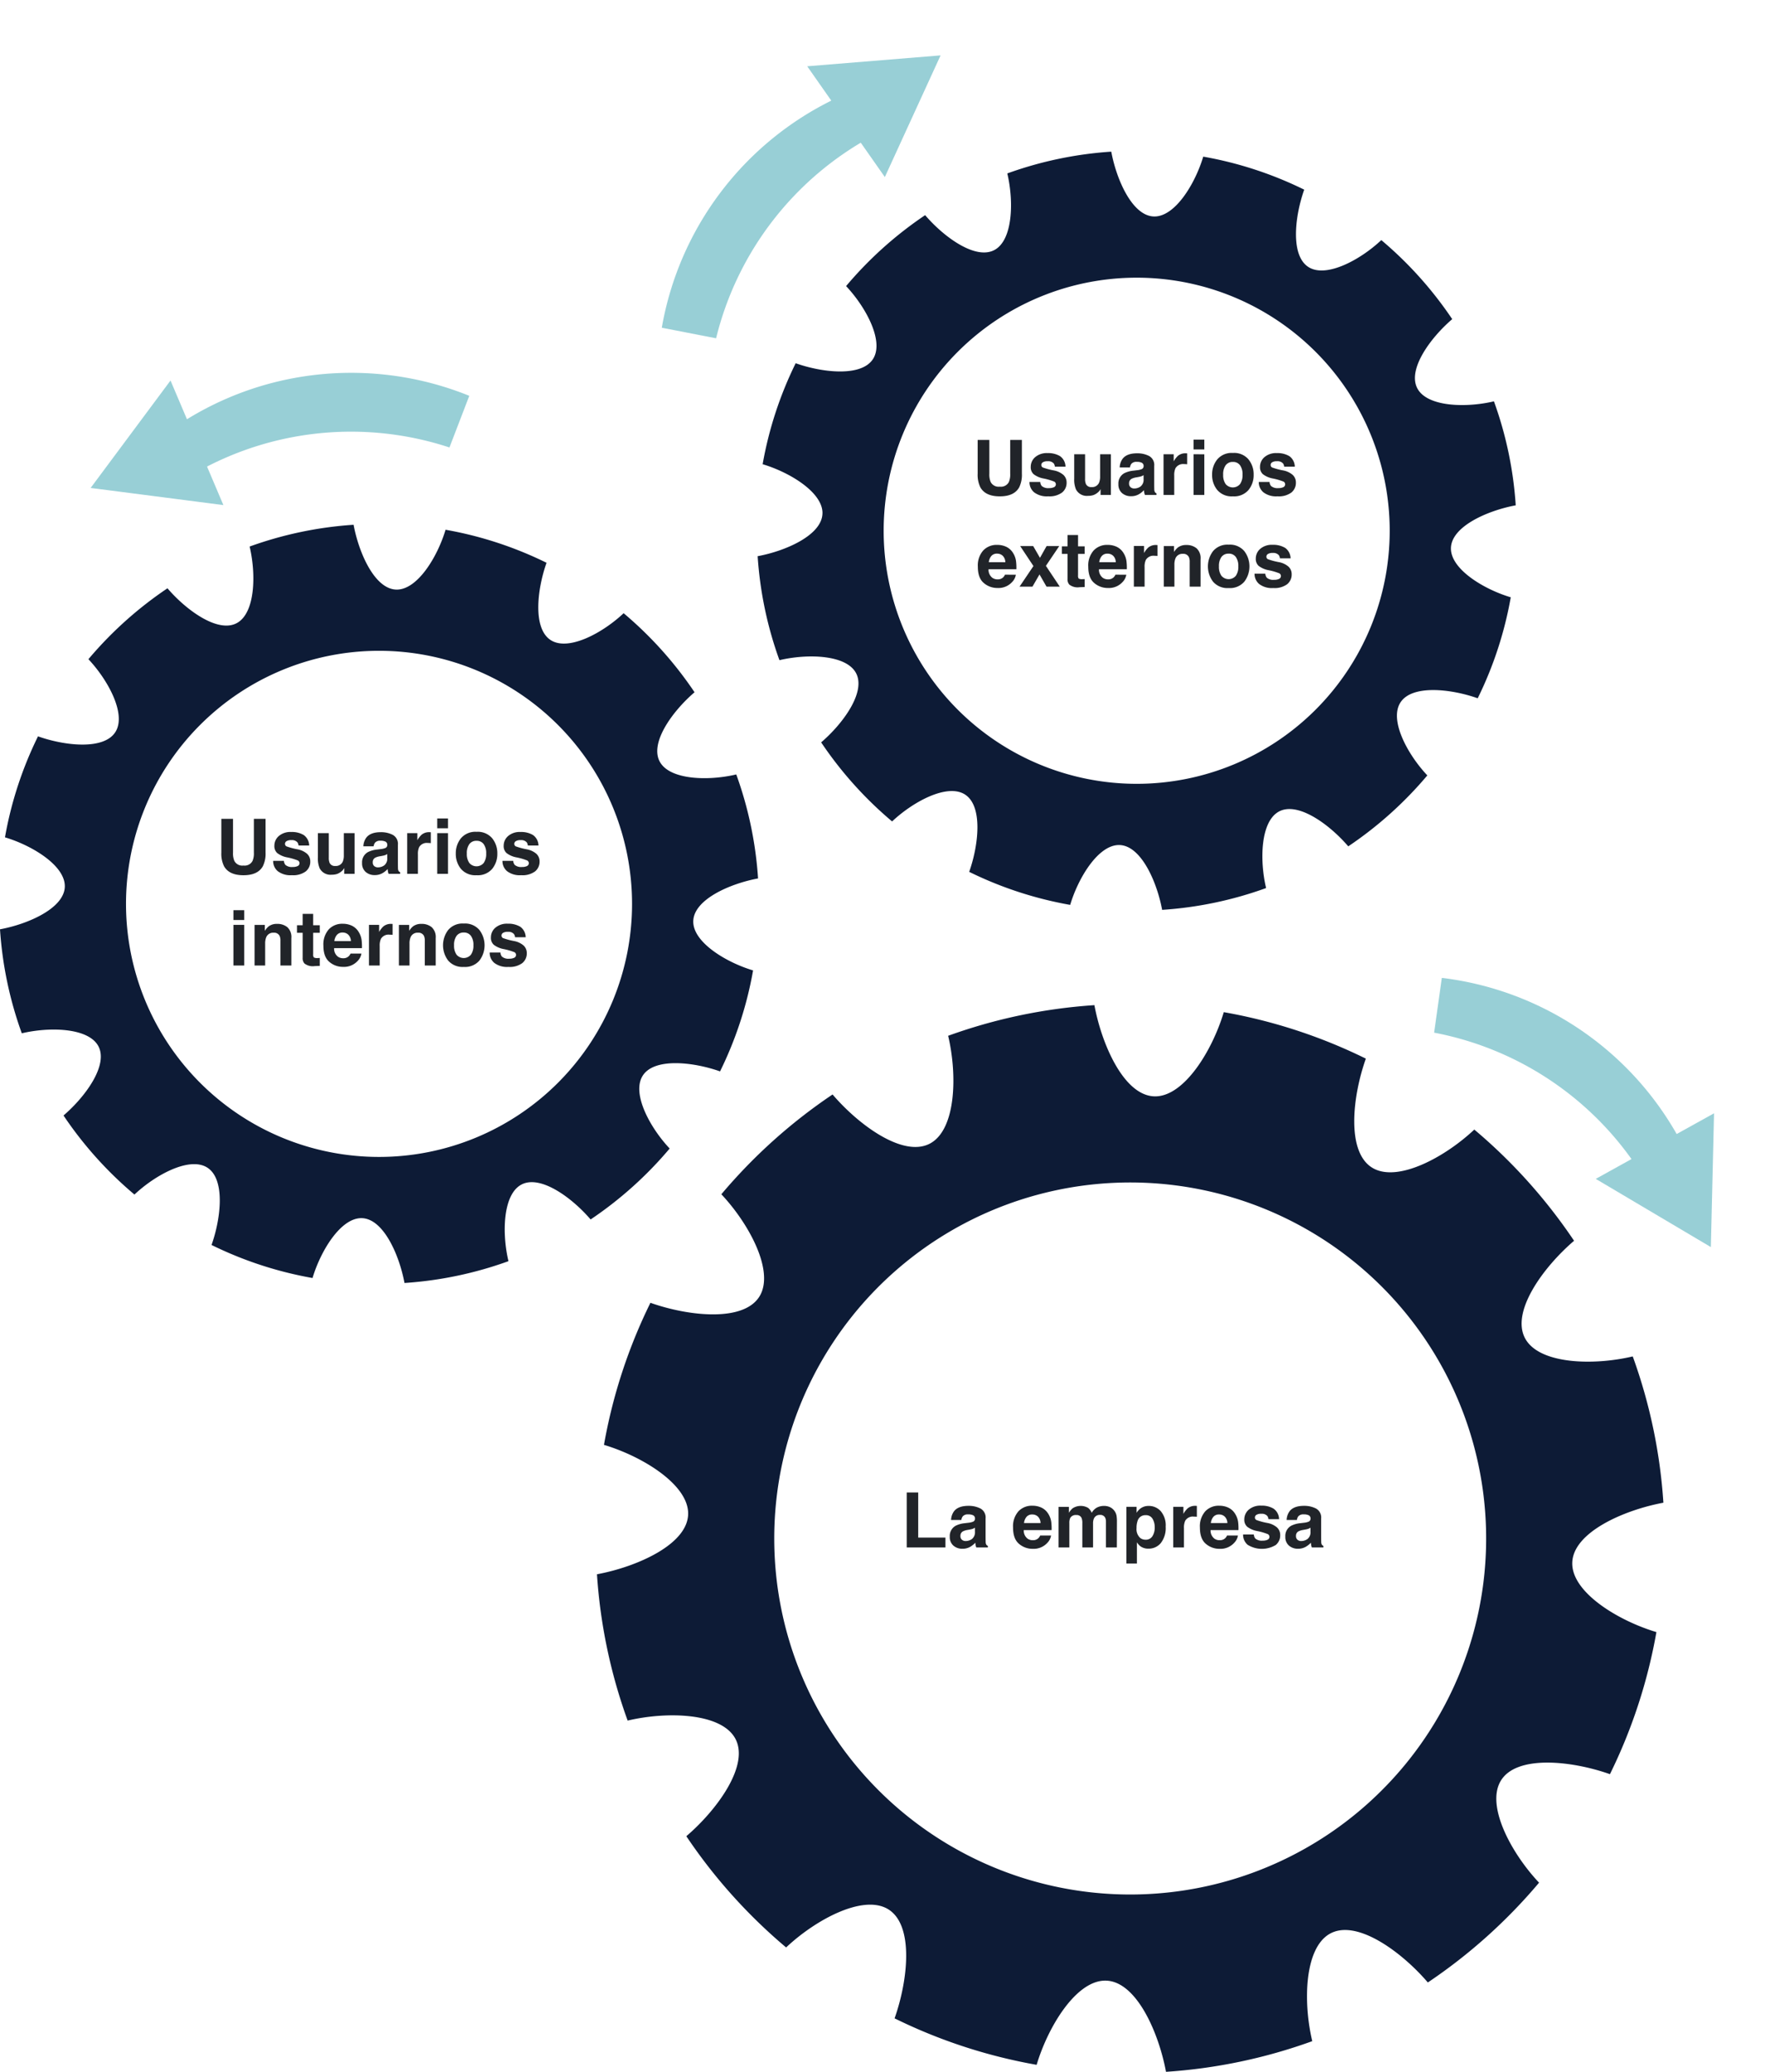 <svg xmlns="http://www.w3.org/2000/svg" width="509.635" height="596.422" viewBox="0 0 509.635 596.422">
  <g id="Grupo_1151964" data-name="Grupo 1151964" transform="translate(-548 -3060.793)">
    <path id="Trazado_986436" data-name="Trazado 986436" d="M26.253,236.965c0-8.37-13.16-16.446-24.238-19.762a152.418,152.418,0,0,1,13.377-40.9c10.951,3.882,27.061,5.677,31.51-2.023,4.186-7.242-3.169-20.806-11.089-29.219a154.786,154.786,0,0,1,32.022-28.728c7.545,8.828,20.584,18.434,28.286,13.993,7.253-4.183,7.657-19.632,4.991-30.886a153.324,153.324,0,0,1,42.114-8.82c2.115,11.42,8.616,26.256,17.5,26.256,8.37,0,16.438-13.16,19.751-24.241a152.466,152.466,0,0,1,40.907,13.38c-3.893,10.962-5.688,27.069,2.014,31.51,7.244,4.183,20.8-3.169,29.211-11.089a154.155,154.155,0,0,1,28.725,32.012c-8.828,7.556-18.423,20.595-13.982,28.3,4.183,7.253,19.624,7.656,30.878,4.991a152.871,152.871,0,0,1,8.825,42.114c-11.417,2.115-26.242,8.608-26.242,17.49-.011,8.37,13.158,16.446,24.23,19.759a152.489,152.489,0,0,1-13.38,40.9c-10.951-3.882-27.058-5.677-31.5,2.025-4.183,7.242,3.161,20.8,11.092,29.211a154.466,154.466,0,0,1-32.022,28.726c-7.556-8.828-20.595-18.426-28.289-13.982-7.253,4.183-7.662,19.624-4.991,30.878a153.032,153.032,0,0,1-42.111,8.825c-2.126-11.417-8.619-26.253-17.5-26.253-8.37,0-16.435,13.158-19.751,24.241a152.543,152.543,0,0,1-40.9-13.38c3.882-10.953,5.685-27.061-2.014-31.51-7.244-4.183-20.8,3.169-29.214,11.1a154.027,154.027,0,0,1-28.734-32.022c8.828-7.545,18.434-20.595,13.993-28.294-4.186-7.253-19.635-7.657-30.889-4.991A152.869,152.869,0,0,1,0,254.456c11.425-2.115,26.253-8.608,26.253-17.49M153.532,346.643A102.489,102.489,0,1,0,51.042,244.156a102.489,102.489,0,0,0,102.49,102.487" transform="translate(719.885 3259.532)" fill="#0d1b36"/>
    <path id="Trazado_986438" data-name="Trazado 986438" d="M34.343,104.024c0-5.951-9.354-11.691-17.23-14.047a108.241,108.241,0,0,1,9.511-29.07c7.784,2.76,19.233,4.034,22.4-1.44C52,54.319,46.769,44.677,41.14,38.7A109.974,109.974,0,0,1,63.9,18.278c5.363,6.274,14.633,13.1,20.107,9.945,5.157-2.974,5.441-13.955,3.549-21.956A109.07,109.07,0,0,1,117.492,0c1.5,8.117,6.125,18.661,12.439,18.661,5.948,0,11.685-9.354,14.041-17.227a108.3,108.3,0,0,1,29.075,9.508c-2.765,7.792-4.042,19.242,1.432,22.4,5.149,2.974,14.784-2.25,20.765-7.882a109.669,109.669,0,0,1,20.418,22.755c-6.274,5.371-13.1,14.638-9.939,20.115,2.974,5.154,13.949,5.441,21.95,3.546a108.633,108.633,0,0,1,6.274,29.937c-8.117,1.5-18.656,6.117-18.656,12.431-.005,5.948,9.354,11.691,17.224,14.047A108.241,108.241,0,0,1,223,157.359c-7.784-2.76-19.233-4.034-22.389,1.44-2.977,5.149,2.245,14.782,7.882,20.763a109.84,109.84,0,0,1-22.764,20.421c-5.368-6.277-14.638-13.1-20.107-9.939-5.154,2.974-5.447,13.949-3.549,21.947a108.758,108.758,0,0,1-29.935,6.276c-1.51-8.117-6.125-18.664-12.439-18.664-5.948,0-11.683,9.354-14.039,17.233a108.519,108.519,0,0,1-29.078-9.511c2.76-7.784,4.042-19.236-1.432-22.4-5.149-2.974-14.782,2.25-20.765,7.887a109.57,109.57,0,0,1-20.424-22.761c6.274-5.366,13.1-14.641,9.945-20.115-2.974-5.154-13.955-5.441-21.956-3.546a108.635,108.635,0,0,1-6.274-29.935c8.123-1.5,18.661-6.119,18.661-12.434m90.474,77.962a72.852,72.852,0,1,0-72.854-72.851,72.853,72.853,0,0,0,72.854,72.851" transform="translate(750.475 3104.452)" fill="#0d1b36"/>
    <path id="Trazado_986440" data-name="Trazado 986440" d="M114.807,143.641c0-5.948-9.354-11.691-17.23-14.047a108.239,108.239,0,0,1,9.511-29.07c7.784,2.76,19.233,4.034,22.4-1.44,2.974-5.149-2.253-14.787-7.882-20.771A109.974,109.974,0,0,1,144.365,57.9C149.728,64.169,159,71,164.472,67.84c5.157-2.974,5.441-13.955,3.549-21.956a109.069,109.069,0,0,1,29.935-6.268c1.5,8.117,6.125,18.661,12.439,18.661,5.948,0,11.685-9.354,14.041-17.227a108.3,108.3,0,0,1,29.075,9.508c-2.765,7.792-4.042,19.242,1.432,22.4,5.151,2.974,14.784-2.25,20.765-7.882A109.669,109.669,0,0,1,296.127,87.83c-6.274,5.371-13.1,14.638-9.939,20.115,2.974,5.154,13.949,5.441,21.95,3.546a108.634,108.634,0,0,1,6.274,29.937c-8.115,1.5-18.656,6.117-18.656,12.431-.005,5.948,9.354,11.691,17.224,14.047a108.241,108.241,0,0,1-9.511,29.07c-7.784-2.76-19.233-4.034-22.389,1.44-2.977,5.149,2.245,14.782,7.882,20.763A109.84,109.84,0,0,1,266.2,239.6c-5.368-6.277-14.638-13.1-20.107-9.939-5.154,2.974-5.447,13.949-3.546,21.947a108.8,108.8,0,0,1-29.937,6.277c-1.51-8.117-6.125-18.664-12.439-18.664-5.948,0-11.683,9.356-14.039,17.233a108.519,108.519,0,0,1-29.078-9.511c2.76-7.784,4.042-19.236-1.432-22.4-5.149-2.974-14.782,2.25-20.763,7.887a109.507,109.507,0,0,1-20.426-22.761c6.274-5.366,13.1-14.641,9.945-20.115-2.974-5.154-13.955-5.441-21.956-3.546a108.634,108.634,0,0,1-6.274-29.937c8.123-1.5,18.661-6.117,18.661-12.431M205.281,221.6a72.852,72.852,0,1,0-72.854-72.851A72.853,72.853,0,0,0,205.281,221.6" transform="translate(451.854 3172.246)" fill="#0d1b36"/>
    <path id="Trazado_986774" data-name="Trazado 986774" d="M13.356,10.9V1.166h3.362V10.9a8.152,8.152,0,0,1-.784,3.932q-1.461,2.578-5.575,2.578T4.773,14.83A8.152,8.152,0,0,1,3.988,10.9V1.166H7.351V10.9a5.5,5.5,0,0,0,.387,2.385,2.566,2.566,0,0,0,2.621,1.332,2.556,2.556,0,0,0,2.61-1.332A5.5,5.5,0,0,0,13.356,10.9ZM27.7,5.828a3.772,3.772,0,0,1,1.579,3.029H26.214a1.811,1.811,0,0,0-.333-.935A2.1,2.1,0,0,0,24.162,7.3a2.47,2.47,0,0,0-1.423.312.9.9,0,0,0-.424.73.8.8,0,0,0,.451.763,19.531,19.531,0,0,0,3.19.849,5.86,5.86,0,0,1,2.739,1.3,2.951,2.951,0,0,1,.9,2.2A3.558,3.558,0,0,1,28.3,16.3a6.081,6.081,0,0,1-4,1.1,6.024,6.024,0,0,1-4.077-1.166,3.792,3.792,0,0,1-1.316-2.97h3.1a2.044,2.044,0,0,0,.419,1.16,2.832,2.832,0,0,0,2.105.612,3.209,3.209,0,0,0,1.434-.269.9.9,0,0,0,.1-1.59,17.48,17.48,0,0,0-3.19-.924,6.645,6.645,0,0,1-2.8-1.235,2.678,2.678,0,0,1-.816-2.105,3.652,3.652,0,0,1,1.273-2.788,5.113,5.113,0,0,1,3.583-1.166A6.633,6.633,0,0,1,27.7,5.828Zm11.677,9.518q-.043.054-.215.322a2.157,2.157,0,0,1-.408.473,4.263,4.263,0,0,1-1.391.881,4.741,4.741,0,0,1-1.574.236,3.508,3.508,0,0,1-3.5-1.869,7.152,7.152,0,0,1-.5-3.04V5.291h3.137v7.058a3.694,3.694,0,0,0,.236,1.5,1.636,1.636,0,0,0,1.644.892,2.148,2.148,0,0,0,2.148-1.268,4.589,4.589,0,0,0,.3-1.815V5.291h3.1V17H39.373Zm6.37-8.787q1.214-1.547,4.168-1.547a7.405,7.405,0,0,1,3.416.763,2.928,2.928,0,0,1,1.493,2.879v5.371q0,.559.021,1.354a1.7,1.7,0,0,0,.183.816,1.1,1.1,0,0,0,.451.354V17h-3.33a3.41,3.41,0,0,1-.193-.666q-.054-.312-.086-.709A6.29,6.29,0,0,1,50.405,16.8a4.394,4.394,0,0,1-2.234.569,3.842,3.842,0,0,1-2.626-.908,3.238,3.238,0,0,1-1.037-2.573,3.339,3.339,0,0,1,1.665-3.126,7.393,7.393,0,0,1,2.686-.752L49.9,9.878a4.779,4.779,0,0,0,1.214-.269.92.92,0,0,0,.655-.87,1.032,1.032,0,0,0-.5-.994A3.12,3.12,0,0,0,49.8,7.472a1.91,1.91,0,0,0-1.536.537,2.232,2.232,0,0,0-.43,1.074H44.884A4.493,4.493,0,0,1,45.743,6.559Zm2.277,8.229a1.6,1.6,0,0,0,1.053.354,3.118,3.118,0,0,0,1.821-.58,2.474,2.474,0,0,0,.865-2.116V11.307a3.327,3.327,0,0,1-.585.3,4.9,4.9,0,0,1-.811.209l-.687.129a4.439,4.439,0,0,0-1.386.419,1.4,1.4,0,0,0-.709,1.3A1.344,1.344,0,0,0,48.021,14.787Zm15.4-6.671a2.539,2.539,0,0,0-2.481,1.2,4.68,4.68,0,0,0-.354,2.084V17H57.506V5.291h2.922V7.332a6.473,6.473,0,0,1,1.235-1.6,3.363,3.363,0,0,1,2.234-.72q.086,0,.145.005t.263.016V8.17q-.29-.032-.516-.043T63.425,8.116Zm5.822-2.825V17h-3.1V5.291Zm0-4.222V3.895h-3.1V1.069Zm12.729,5.7a6.833,6.833,0,0,1,1.482,4.394,6.788,6.788,0,0,1-1.482,4.41,5.447,5.447,0,0,1-4.5,1.832,5.447,5.447,0,0,1-4.5-1.832,6.788,6.788,0,0,1-1.482-4.41,6.833,6.833,0,0,1,1.482-4.394,5.409,5.409,0,0,1,4.5-1.858A5.409,5.409,0,0,1,81.977,6.773Zm-4.512.73a2.446,2.446,0,0,0-2.068.951,4.4,4.4,0,0,0-.725,2.712,4.423,4.423,0,0,0,.725,2.718,2.709,2.709,0,0,0,4.13,0,4.448,4.448,0,0,0,.72-2.718,4.423,4.423,0,0,0-.72-2.712A2.432,2.432,0,0,0,77.465,7.5ZM93.718,5.828A3.772,3.772,0,0,1,95.3,8.857H92.236a1.811,1.811,0,0,0-.333-.935A2.1,2.1,0,0,0,90.184,7.3a2.47,2.47,0,0,0-1.423.312.9.9,0,0,0-.424.73.8.8,0,0,0,.451.763,19.531,19.531,0,0,0,3.19.849,5.86,5.86,0,0,1,2.739,1.3,2.951,2.951,0,0,1,.9,2.2A3.558,3.558,0,0,1,94.325,16.3a6.081,6.081,0,0,1-4,1.1,6.024,6.024,0,0,1-4.077-1.166,3.792,3.792,0,0,1-1.316-2.97h3.1a2.044,2.044,0,0,0,.419,1.16,2.832,2.832,0,0,0,2.105.612,3.209,3.209,0,0,0,1.434-.269.9.9,0,0,0,.1-1.59,17.48,17.48,0,0,0-3.19-.924,6.645,6.645,0,0,1-2.8-1.235,2.678,2.678,0,0,1-.816-2.105,3.652,3.652,0,0,1,1.273-2.788,5.113,5.113,0,0,1,3.583-1.166A6.633,6.633,0,0,1,93.718,5.828ZM10.568,31.691V43.4h-3.1V31.691Zm0-4.222v2.825h-3.1V27.469Zm8.476,6.488a2.132,2.132,0,0,0-2.138,1.321,4.538,4.538,0,0,0-.3,1.783V43.4H13.554V31.713h2.954v1.708a5.2,5.2,0,0,1,1.117-1.3,3.883,3.883,0,0,1,2.4-.709,4.52,4.52,0,0,1,2.97.951,3.866,3.866,0,0,1,1.155,3.153V43.4H21.009V36.278a3.25,3.25,0,0,0-.247-1.418A1.738,1.738,0,0,0,19.044,33.958Zm13.288,7.262v2.288l-1.45.054a3.892,3.892,0,0,1-2.965-.752,2.239,2.239,0,0,1-.516-1.622V33.979H25.768V31.8H27.4V28.533H30.43V31.8h1.9v2.181h-1.9v6.188a1.394,1.394,0,0,0,.183.9,2.011,2.011,0,0,0,1.117.177q.14,0,.3-.005T32.332,41.219ZM44.32,39.963a3.884,3.884,0,0,1-1.085,2.116,5.316,5.316,0,0,1-4.211,1.708,5.938,5.938,0,0,1-3.942-1.439q-1.708-1.439-1.708-4.684A6.51,6.51,0,0,1,34.915,33a5.271,5.271,0,0,1,4-1.622,6.136,6.136,0,0,1,2.632.548,4.61,4.61,0,0,1,1.934,1.729,5.9,5.9,0,0,1,.892,2.417,15.609,15.609,0,0,1,.1,2.32H36.457a2.91,2.91,0,0,0,1.106,2.471,2.606,2.606,0,0,0,1.525.44,2.2,2.2,0,0,0,1.536-.537,2.551,2.551,0,0,0,.569-.806Zm-3.029-3.588a2.665,2.665,0,0,0-.736-1.842,2.285,2.285,0,0,0-1.638-.628,2.079,2.079,0,0,0-1.649.666,3.324,3.324,0,0,0-.736,1.8ZM52.42,34.516a2.539,2.539,0,0,0-2.481,1.2,4.68,4.68,0,0,0-.354,2.084v5.6H46.5V31.691h2.922v2.041a6.473,6.473,0,0,1,1.235-1.6,3.363,3.363,0,0,1,2.234-.72q.086,0,.145.005t.263.016V34.57q-.29-.032-.516-.043T52.42,34.516Zm8.186-.559a2.132,2.132,0,0,0-2.138,1.321,4.538,4.538,0,0,0-.3,1.783V43.4H55.116V31.713H58.07v1.708a5.2,5.2,0,0,1,1.117-1.3,3.883,3.883,0,0,1,2.4-.709,4.52,4.52,0,0,1,2.97.951,3.866,3.866,0,0,1,1.155,3.153V43.4H62.571V36.278a3.25,3.25,0,0,0-.247-1.418A1.738,1.738,0,0,0,60.605,33.958ZM78.3,33.173a7.276,7.276,0,0,1,0,8.8,5.447,5.447,0,0,1-4.5,1.832,5.447,5.447,0,0,1-4.5-1.832,7.276,7.276,0,0,1,0-8.8,5.409,5.409,0,0,1,4.5-1.858A5.409,5.409,0,0,1,78.3,33.173Zm-4.512.73a2.446,2.446,0,0,0-2.068.951,4.4,4.4,0,0,0-.725,2.712,4.423,4.423,0,0,0,.725,2.718,2.709,2.709,0,0,0,4.13,0,4.448,4.448,0,0,0,.72-2.718,4.423,4.423,0,0,0-.72-2.712A2.432,2.432,0,0,0,73.786,33.9Zm16.253-1.676a3.772,3.772,0,0,1,1.579,3.029H88.556a1.811,1.811,0,0,0-.333-.935A2.1,2.1,0,0,0,86.5,33.7a2.47,2.47,0,0,0-1.423.312.9.9,0,0,0-.424.73.8.8,0,0,0,.451.763,19.531,19.531,0,0,0,3.19.849,5.86,5.86,0,0,1,2.739,1.3,2.951,2.951,0,0,1,.9,2.2A3.558,3.558,0,0,1,90.646,42.7a6.081,6.081,0,0,1-4,1.1,6.024,6.024,0,0,1-4.077-1.166,3.792,3.792,0,0,1-1.316-2.97h3.1a2.044,2.044,0,0,0,.419,1.16,2.832,2.832,0,0,0,2.105.612,3.209,3.209,0,0,0,1.434-.269.9.9,0,0,0,.1-1.59,17.48,17.48,0,0,0-3.19-.924,6.645,6.645,0,0,1-2.8-1.235,2.678,2.678,0,0,1-.816-2.105,3.652,3.652,0,0,1,1.273-2.788,5.113,5.113,0,0,1,3.583-1.166A6.633,6.633,0,0,1,90.039,32.228Z" transform="translate(607.742 3295.344)" fill="#212429"/>
    <path id="Trazado_986775" data-name="Trazado 986775" d="M13.471,10.9V1.166h3.362V10.9a8.152,8.152,0,0,1-.784,3.932q-1.461,2.578-5.575,2.578T4.888,14.83A8.152,8.152,0,0,1,4.1,10.9V1.166H7.466V10.9a5.5,5.5,0,0,0,.387,2.385,2.566,2.566,0,0,0,2.621,1.332,2.556,2.556,0,0,0,2.61-1.332A5.5,5.5,0,0,0,13.471,10.9Zm14.341-5.07a3.772,3.772,0,0,1,1.579,3.029H26.329A1.811,1.811,0,0,0,26,7.923,2.1,2.1,0,0,0,24.277,7.3a2.47,2.47,0,0,0-1.423.312.9.9,0,0,0-.424.73.8.8,0,0,0,.451.763,19.531,19.531,0,0,0,3.19.849,5.86,5.86,0,0,1,2.739,1.3,2.951,2.951,0,0,1,.9,2.2A3.558,3.558,0,0,1,28.418,16.3a6.081,6.081,0,0,1-4,1.1,6.024,6.024,0,0,1-4.077-1.166,3.792,3.792,0,0,1-1.316-2.97h3.1a2.044,2.044,0,0,0,.419,1.16,2.832,2.832,0,0,0,2.105.612,3.209,3.209,0,0,0,1.434-.269.9.9,0,0,0,.1-1.59A17.48,17.48,0,0,0,23,12.252a6.645,6.645,0,0,1-2.8-1.235,2.678,2.678,0,0,1-.816-2.105,3.652,3.652,0,0,1,1.273-2.788,5.113,5.113,0,0,1,3.583-1.166A6.633,6.633,0,0,1,27.812,5.828Zm11.677,9.518q-.043.054-.215.322a2.157,2.157,0,0,1-.408.473,4.263,4.263,0,0,1-1.391.881,4.741,4.741,0,0,1-1.574.236,3.508,3.508,0,0,1-3.5-1.869,7.152,7.152,0,0,1-.5-3.04V5.291H35.03v7.058a3.694,3.694,0,0,0,.236,1.5,1.636,1.636,0,0,0,1.644.892,2.148,2.148,0,0,0,2.148-1.268,4.589,4.589,0,0,0,.3-1.815V5.291h3.1V17H39.488Zm6.37-8.787q1.214-1.547,4.168-1.547a7.405,7.405,0,0,1,3.416.763,2.928,2.928,0,0,1,1.493,2.879v5.371q0,.559.021,1.354a1.7,1.7,0,0,0,.183.816,1.1,1.1,0,0,0,.451.354V17h-3.33a3.41,3.41,0,0,1-.193-.666q-.054-.312-.086-.709A6.29,6.29,0,0,1,50.521,16.8a4.394,4.394,0,0,1-2.234.569,3.842,3.842,0,0,1-2.626-.908,3.238,3.238,0,0,1-1.037-2.573,3.339,3.339,0,0,1,1.665-3.126,7.393,7.393,0,0,1,2.686-.752l1.042-.129a4.779,4.779,0,0,0,1.214-.269.92.92,0,0,0,.655-.87,1.032,1.032,0,0,0-.5-.994,3.12,3.12,0,0,0-1.466-.274,1.91,1.91,0,0,0-1.536.537,2.232,2.232,0,0,0-.43,1.074H45A4.493,4.493,0,0,1,45.858,6.559Zm2.277,8.229a1.6,1.6,0,0,0,1.053.354,3.118,3.118,0,0,0,1.821-.58,2.474,2.474,0,0,0,.865-2.116V11.307a3.327,3.327,0,0,1-.585.3,4.9,4.9,0,0,1-.811.209l-.687.129a4.439,4.439,0,0,0-1.386.419,1.4,1.4,0,0,0-.709,1.3A1.344,1.344,0,0,0,48.136,14.787Zm15.4-6.671a2.539,2.539,0,0,0-2.481,1.2A4.68,4.68,0,0,0,60.7,11.4V17H57.621V5.291h2.922V7.332a6.473,6.473,0,0,1,1.235-1.6,3.363,3.363,0,0,1,2.234-.72q.086,0,.145.005t.263.016V8.17q-.29-.032-.516-.043T63.54,8.116Zm5.822-2.825V17h-3.1V5.291Zm0-4.222V3.895h-3.1V1.069Zm12.729,5.7a6.833,6.833,0,0,1,1.482,4.394,6.788,6.788,0,0,1-1.482,4.41,5.447,5.447,0,0,1-4.5,1.832,5.447,5.447,0,0,1-4.5-1.832,6.788,6.788,0,0,1-1.482-4.41A6.833,6.833,0,0,1,73.09,6.773a5.409,5.409,0,0,1,4.5-1.858A5.409,5.409,0,0,1,82.092,6.773ZM77.58,7.5a2.446,2.446,0,0,0-2.068.951,4.4,4.4,0,0,0-.725,2.712,4.423,4.423,0,0,0,.725,2.718,2.709,2.709,0,0,0,4.13,0,4.448,4.448,0,0,0,.72-2.718,4.423,4.423,0,0,0-.72-2.712A2.432,2.432,0,0,0,77.58,7.5ZM93.833,5.828a3.772,3.772,0,0,1,1.579,3.029H92.351a1.811,1.811,0,0,0-.333-.935A2.1,2.1,0,0,0,90.3,7.3a2.47,2.47,0,0,0-1.423.312.9.9,0,0,0-.424.73A.8.8,0,0,0,88.9,9.1a19.531,19.531,0,0,0,3.19.849,5.86,5.86,0,0,1,2.739,1.3,2.951,2.951,0,0,1,.9,2.2A3.558,3.558,0,0,1,94.44,16.3a6.081,6.081,0,0,1-4,1.1,6.024,6.024,0,0,1-4.077-1.166,3.792,3.792,0,0,1-1.316-2.97h3.1a2.044,2.044,0,0,0,.419,1.16,2.832,2.832,0,0,0,2.105.612,3.209,3.209,0,0,0,1.434-.269.9.9,0,0,0,.1-1.59,17.48,17.48,0,0,0-3.19-.924,6.645,6.645,0,0,1-2.8-1.235A2.678,2.678,0,0,1,85.4,8.911a3.652,3.652,0,0,1,1.273-2.788,5.113,5.113,0,0,1,3.583-1.166A6.633,6.633,0,0,1,93.833,5.828ZM15.1,39.963a3.884,3.884,0,0,1-1.085,2.116A5.316,5.316,0,0,1,9.8,43.787,5.938,5.938,0,0,1,5.86,42.347q-1.708-1.439-1.708-4.684A6.51,6.51,0,0,1,5.693,33a5.271,5.271,0,0,1,4-1.622,6.136,6.136,0,0,1,2.632.548,4.61,4.61,0,0,1,1.934,1.729,5.9,5.9,0,0,1,.892,2.417,15.609,15.609,0,0,1,.1,2.32H7.235a2.91,2.91,0,0,0,1.106,2.471,2.606,2.606,0,0,0,1.525.44,2.2,2.2,0,0,0,1.536-.537,2.551,2.551,0,0,0,.569-.806Zm-3.029-3.588a2.665,2.665,0,0,0-.736-1.842A2.285,2.285,0,0,0,9.695,33.9a2.079,2.079,0,0,0-1.649.666,3.324,3.324,0,0,0-.736,1.8ZM27.742,43.4H23.928l-2.02-3.513L19.878,43.4H16.162l4-5.93-3.824-5.758h3.749l1.955,3.395,1.912-3.395h3.642l-3.846,5.7Zm7.165-2.181v2.288l-1.45.054a3.892,3.892,0,0,1-2.965-.752,2.239,2.239,0,0,1-.516-1.622V33.979H28.343V31.8h1.633V28.533h3.029V31.8h1.9v2.181h-1.9v6.188a1.394,1.394,0,0,0,.183.9,2.011,2.011,0,0,0,1.117.177q.14,0,.3-.005T34.907,41.219ZM46.9,39.963a3.884,3.884,0,0,1-1.085,2.116A5.316,5.316,0,0,1,41.6,43.787a5.938,5.938,0,0,1-3.942-1.439q-1.708-1.439-1.708-4.684A6.51,6.51,0,0,1,37.49,33a5.271,5.271,0,0,1,4-1.622,6.136,6.136,0,0,1,2.632.548,4.61,4.61,0,0,1,1.934,1.729,5.9,5.9,0,0,1,.892,2.417,15.609,15.609,0,0,1,.1,2.32H39.032a2.91,2.91,0,0,0,1.106,2.471,2.606,2.606,0,0,0,1.525.44,2.2,2.2,0,0,0,1.536-.537,2.551,2.551,0,0,0,.569-.806Zm-3.029-3.588a2.665,2.665,0,0,0-.736-1.842,2.285,2.285,0,0,0-1.638-.628,2.079,2.079,0,0,0-1.649.666,3.324,3.324,0,0,0-.736,1.8Zm11.129-1.858a2.539,2.539,0,0,0-2.481,1.2,4.68,4.68,0,0,0-.354,2.084v5.6H49.076V31.691H52v2.041a6.473,6.473,0,0,1,1.235-1.6,3.363,3.363,0,0,1,2.234-.72q.086,0,.145.005t.263.016V34.57q-.29-.032-.516-.043T54.995,34.516Zm8.186-.559a2.132,2.132,0,0,0-2.138,1.321,4.538,4.538,0,0,0-.3,1.783V43.4H57.691V31.713h2.954v1.708a5.2,5.2,0,0,1,1.117-1.3,3.883,3.883,0,0,1,2.4-.709,4.52,4.52,0,0,1,2.97.951,3.866,3.866,0,0,1,1.155,3.153V43.4H65.146V36.278A3.25,3.25,0,0,0,64.9,34.86,1.738,1.738,0,0,0,63.18,33.958Zm17.692-.784a7.276,7.276,0,0,1,0,8.8,5.447,5.447,0,0,1-4.5,1.832,5.447,5.447,0,0,1-4.5-1.832,7.276,7.276,0,0,1,0-8.8,5.409,5.409,0,0,1,4.5-1.858A5.409,5.409,0,0,1,80.873,33.173Zm-4.512.73a2.446,2.446,0,0,0-2.068.951,4.4,4.4,0,0,0-.725,2.712,4.423,4.423,0,0,0,.725,2.718,2.709,2.709,0,0,0,4.13,0,4.448,4.448,0,0,0,.72-2.718,4.423,4.423,0,0,0-.72-2.712A2.432,2.432,0,0,0,76.361,33.9Zm16.253-1.676a3.772,3.772,0,0,1,1.579,3.029H91.131a1.811,1.811,0,0,0-.333-.935A2.1,2.1,0,0,0,89.08,33.7a2.47,2.47,0,0,0-1.423.312.9.9,0,0,0-.424.73.8.8,0,0,0,.451.763,19.531,19.531,0,0,0,3.19.849,5.86,5.86,0,0,1,2.739,1.3,2.951,2.951,0,0,1,.9,2.2A3.558,3.558,0,0,1,93.221,42.7a6.081,6.081,0,0,1-4,1.1,6.024,6.024,0,0,1-4.077-1.166,3.792,3.792,0,0,1-1.316-2.97h3.1a2.044,2.044,0,0,0,.419,1.16,2.832,2.832,0,0,0,2.105.612,3.209,3.209,0,0,0,1.434-.269.9.9,0,0,0,.1-1.59,17.48,17.48,0,0,0-3.19-.924A6.645,6.645,0,0,1,85,37.417a2.678,2.678,0,0,1-.816-2.105,3.652,3.652,0,0,1,1.273-2.788,5.113,5.113,0,0,1,3.583-1.166A6.633,6.633,0,0,1,92.614,32.228Z" transform="translate(825.396 3186.273)" fill="#212429"/>
    <path id="Trazado_986773" data-name="Trazado 986773" d="M1.676,1.166H4.984V14.153h7.842V17H1.676ZM15.308,6.559q1.214-1.547,4.168-1.547a7.405,7.405,0,0,1,3.416.763,2.928,2.928,0,0,1,1.493,2.879v5.371q0,.559.021,1.354a1.7,1.7,0,0,0,.183.816,1.1,1.1,0,0,0,.451.354V17H21.71a3.41,3.41,0,0,1-.193-.666q-.054-.312-.086-.709A6.29,6.29,0,0,1,19.97,16.8a4.394,4.394,0,0,1-2.234.569,3.842,3.842,0,0,1-2.626-.908,3.238,3.238,0,0,1-1.037-2.573,3.339,3.339,0,0,1,1.665-3.126,7.393,7.393,0,0,1,2.686-.752l1.042-.129a4.779,4.779,0,0,0,1.214-.269.92.92,0,0,0,.655-.87,1.032,1.032,0,0,0-.5-.994,3.12,3.12,0,0,0-1.466-.274,1.91,1.91,0,0,0-1.536.537,2.232,2.232,0,0,0-.43,1.074H14.448A4.493,4.493,0,0,1,15.308,6.559Zm2.277,8.229a1.6,1.6,0,0,0,1.053.354,3.118,3.118,0,0,0,1.821-.58,2.474,2.474,0,0,0,.865-2.116V11.307a3.327,3.327,0,0,1-.585.3,4.9,4.9,0,0,1-.811.209l-.687.129a4.439,4.439,0,0,0-1.386.419,1.4,1.4,0,0,0-.709,1.3A1.344,1.344,0,0,0,17.585,14.787Zm25.652-1.225a3.884,3.884,0,0,1-1.085,2.116,5.316,5.316,0,0,1-4.211,1.708A5.938,5.938,0,0,1,34,15.947q-1.708-1.439-1.708-4.684A6.51,6.51,0,0,1,33.833,6.6a5.271,5.271,0,0,1,4-1.622,6.136,6.136,0,0,1,2.632.548A4.61,4.61,0,0,1,42.4,7.257a5.9,5.9,0,0,1,.892,2.417,15.609,15.609,0,0,1,.1,2.32H35.374a2.91,2.91,0,0,0,1.106,2.471,2.606,2.606,0,0,0,1.525.44,2.2,2.2,0,0,0,1.536-.537,2.551,2.551,0,0,0,.569-.806ZM40.208,9.975a2.665,2.665,0,0,0-.736-1.842A2.285,2.285,0,0,0,37.834,7.5a2.079,2.079,0,0,0-1.649.666,3.324,3.324,0,0,0-.736,1.8ZM52.024,8.514a1.5,1.5,0,0,0-1.515-.849,1.808,1.808,0,0,0-1.762.849A3.27,3.27,0,0,0,48.5,9.953V17H45.4V5.313h2.976V7.021a4.927,4.927,0,0,1,1.074-1.3,4.25,4.25,0,0,1,4.479-.1,3.437,3.437,0,0,1,1.01,1.407,3.893,3.893,0,0,1,1.493-1.515,4.556,4.556,0,0,1,2.105-.483,4.076,4.076,0,0,1,1.525.3,3.4,3.4,0,0,1,1.364,1.053,3.364,3.364,0,0,1,.666,1.5A10.4,10.4,0,0,1,62.2,9.62L62.176,17H59.039V9.545a2.447,2.447,0,0,0-.215-1.1,1.527,1.527,0,0,0-1.5-.816,1.76,1.76,0,0,0-1.751,1.053,3.306,3.306,0,0,0-.247,1.343V17H52.239V10.028A3.915,3.915,0,0,0,52.024,8.514ZM74.819,6.548A6.282,6.282,0,0,1,76.237,11a7.054,7.054,0,0,1-1.391,4.716,4.5,4.5,0,0,1-3.583,1.622,3.739,3.739,0,0,1-2.32-.7,4.5,4.5,0,0,1-.988-1.128v6.1H64.926V5.291h2.933V7.021a4.915,4.915,0,0,1,1.053-1.2,3.868,3.868,0,0,1,2.428-.784A4.6,4.6,0,0,1,74.819,6.548Zm-1.74,4.6a4.608,4.608,0,0,0-.618-2.4,2.15,2.15,0,0,0-2-1.042A2.279,2.279,0,0,0,68.17,9.287a5.989,5.989,0,0,0-.322,2.127,3.392,3.392,0,0,0,1.085,2.868,2.471,2.471,0,0,0,1.525.483,2.21,2.21,0,0,0,1.95-.988A4.609,4.609,0,0,0,73.079,11.146ZM84.337,8.116a2.539,2.539,0,0,0-2.481,1.2A4.68,4.68,0,0,0,81.5,11.4V17H78.418V5.291H81.34V7.332a6.473,6.473,0,0,1,1.235-1.6,3.363,3.363,0,0,1,2.234-.72q.086,0,.145.005t.263.016V8.17q-.29-.032-.516-.043T84.337,8.116Zm12.7,5.446a3.884,3.884,0,0,1-1.085,2.116,5.316,5.316,0,0,1-4.211,1.708A5.938,5.938,0,0,1,87.8,15.947q-1.708-1.439-1.708-4.684A6.51,6.51,0,0,1,87.629,6.6a5.271,5.271,0,0,1,4-1.622,6.136,6.136,0,0,1,2.632.548A4.61,4.61,0,0,1,96.2,7.257a5.9,5.9,0,0,1,.892,2.417,15.61,15.61,0,0,1,.1,2.32H89.171a2.91,2.91,0,0,0,1.106,2.471,2.606,2.606,0,0,0,1.525.44,2.2,2.2,0,0,0,1.536-.537,2.551,2.551,0,0,0,.569-.806ZM94,9.975a2.665,2.665,0,0,0-.736-1.842A2.285,2.285,0,0,0,91.631,7.5a2.079,2.079,0,0,0-1.649.666,3.324,3.324,0,0,0-.736,1.8Zm13.31-4.146a3.772,3.772,0,0,1,1.579,3.029h-3.062a1.811,1.811,0,0,0-.333-.935A2.1,2.1,0,0,0,103.78,7.3a2.47,2.47,0,0,0-1.423.312.9.9,0,0,0-.424.73.8.8,0,0,0,.451.763,19.531,19.531,0,0,0,3.19.849,5.86,5.86,0,0,1,2.739,1.3,2.951,2.951,0,0,1,.9,2.2,3.558,3.558,0,0,1-1.294,2.841,7.766,7.766,0,0,1-8.078-.064,3.792,3.792,0,0,1-1.316-2.97h3.1a2.044,2.044,0,0,0,.419,1.16,2.832,2.832,0,0,0,2.105.612,3.209,3.209,0,0,0,1.434-.269.9.9,0,0,0,.1-1.59,17.48,17.48,0,0,0-3.19-.924,6.645,6.645,0,0,1-2.8-1.235,2.678,2.678,0,0,1-.816-2.105,3.652,3.652,0,0,1,1.273-2.788,5.113,5.113,0,0,1,3.583-1.166A6.633,6.633,0,0,1,107.314,5.828Zm4.608.73q1.214-1.547,4.168-1.547a7.405,7.405,0,0,1,3.416.763A2.928,2.928,0,0,1,121,8.653v5.371q0,.559.021,1.354a1.7,1.7,0,0,0,.183.816,1.1,1.1,0,0,0,.451.354V17h-3.33a3.41,3.41,0,0,1-.193-.666q-.054-.312-.086-.709a6.29,6.29,0,0,1-1.461,1.171,4.394,4.394,0,0,1-2.234.569,3.842,3.842,0,0,1-2.626-.908,3.238,3.238,0,0,1-1.037-2.573,3.339,3.339,0,0,1,1.665-3.126,7.393,7.393,0,0,1,2.686-.752l1.042-.129a4.779,4.779,0,0,0,1.214-.269.92.92,0,0,0,.655-.87,1.032,1.032,0,0,0-.5-.994,3.12,3.12,0,0,0-1.466-.274,1.91,1.91,0,0,0-1.536.537,2.232,2.232,0,0,0-.43,1.074h-2.954A4.493,4.493,0,0,1,111.923,6.559Zm2.277,8.229a1.6,1.6,0,0,0,1.053.354,3.118,3.118,0,0,0,1.821-.58,2.474,2.474,0,0,0,.865-2.116V11.307a3.327,3.327,0,0,1-.585.3,4.9,4.9,0,0,1-.811.209l-.687.129a4.439,4.439,0,0,0-1.386.419,1.4,1.4,0,0,0-.709,1.3A1.344,1.344,0,0,0,114.2,14.787Z" transform="translate(807.396 3489.273)" fill="#212429"/>
    <path id="Sustracción_9" data-name="Sustracción 9" d="M14.314,57.7h0L0,50.717A90.227,90.227,0,0,1,65.165,0l7.869,13.1A90.607,90.607,0,0,0,14.314,57.7Z" transform="matrix(0.966, -0.259, 0.259, 0.966, 725.414, 3106.146)" fill="#98cfd6"/>
    <path id="Polígono_25" data-name="Polígono 25" d="M19.469,0,38.938,33.24H0Z" transform="matrix(0.574, 0.819, -0.819, 0.574, 807.645, 3060.793)" fill="#98cfd6"/>
    <path id="Sustracción_15" data-name="Sustracción 15" d="M14.314,57.7h0L0,50.717A90.227,90.227,0,0,1,65.165,0l7.869,13.1A90.607,90.607,0,0,0,14.314,57.7Z" transform="translate(1011.379 3326.626) rotate(72)" fill="#98cfd6"/>
    <path id="Polígono_27" data-name="Polígono 27" d="M19.469,0,38.938,33.24H0Z" transform="translate(1057.635 3410.358) rotate(151)" fill="#98cfd6"/>
    <path id="Sustracción_12" data-name="Sustracción 12" d="M14.314,0h0L0,6.982A90.309,90.309,0,0,0,7.054,19.458,90.846,90.846,0,0,0,18.07,32.81,90.854,90.854,0,0,0,31.423,43.828a90.276,90.276,0,0,0,15.325,8.318A89.7,89.7,0,0,0,65.165,57.7l7.869-13.1A90.607,90.607,0,0,1,14.314,0Z" transform="translate(687.881 3179.846) rotate(137)" fill="#98cfd6"/>
    <path id="Polígono_26" data-name="Polígono 26" d="M19.469,0,38.938,33.24H0Z" transform="matrix(-0.391, -0.921, 0.921, -0.391, 581.707, 3219.193)" fill="#98cfd6"/>
  </g>
</svg>
